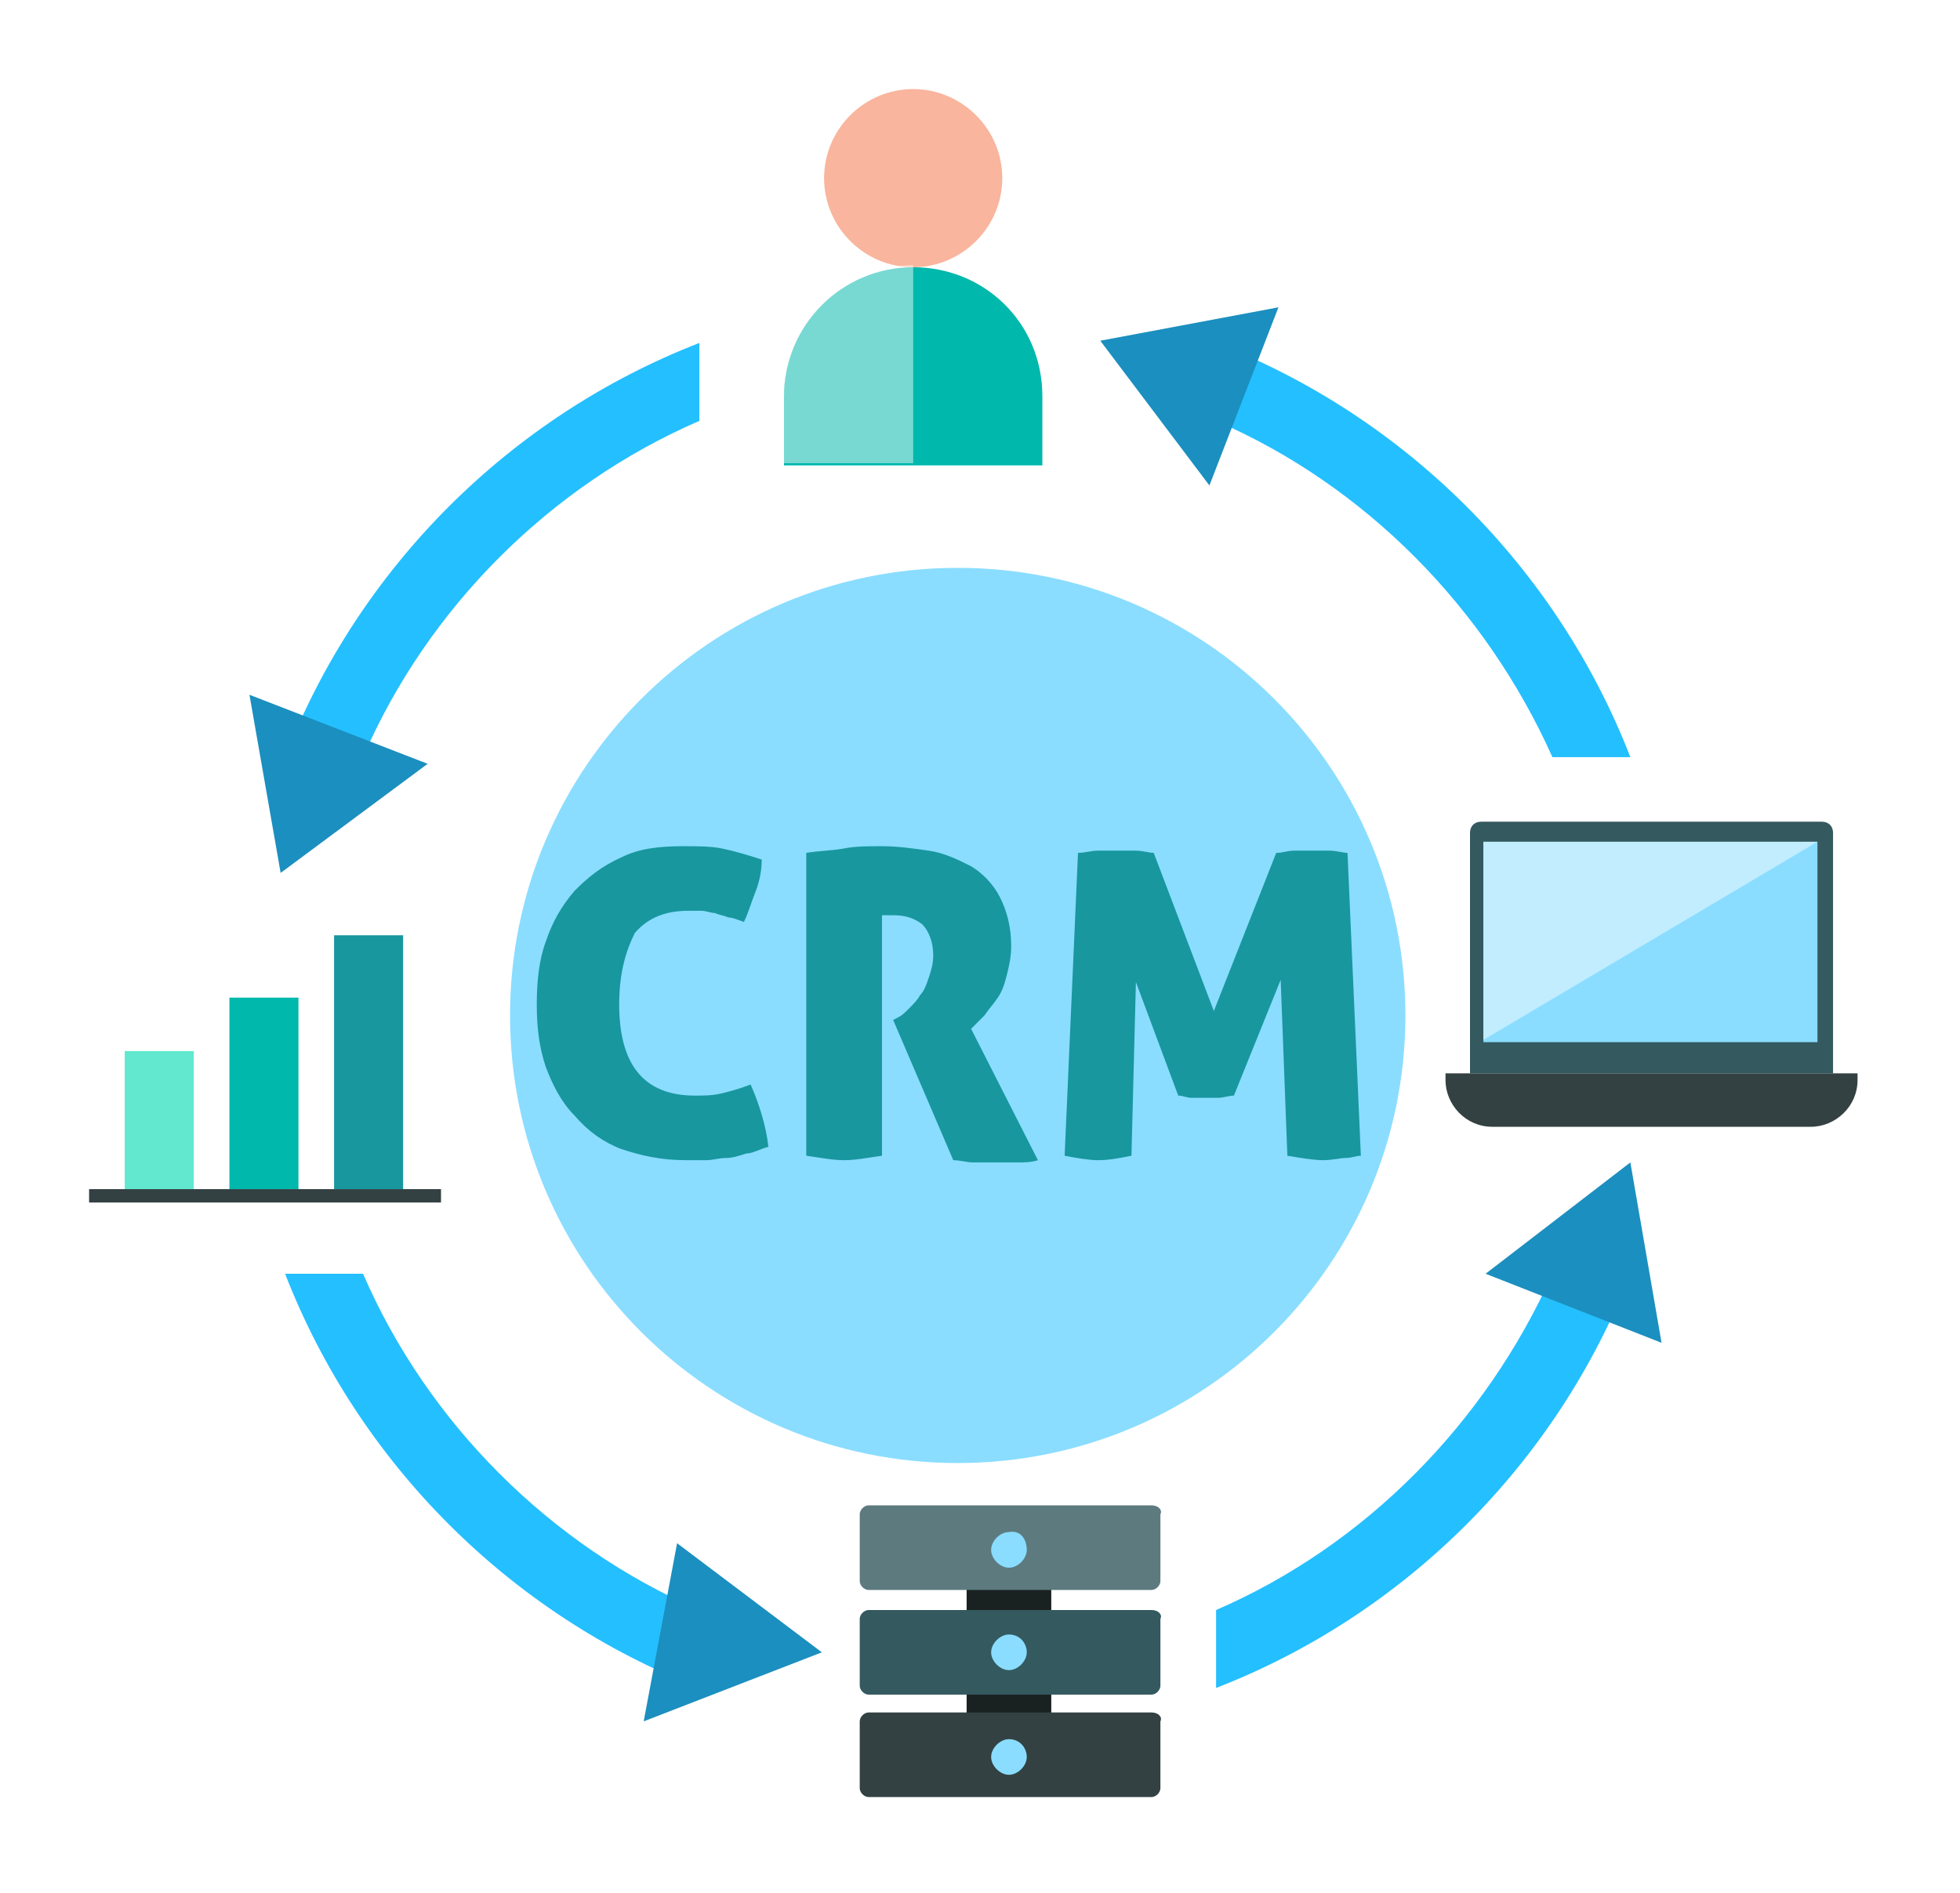 <svg width="88" height="85" fill="none" xmlns="http://www.w3.org/2000/svg"><g filter="url(#filter0_d)"><path d="M47.2 65.6h-3.8v9.9h3.8v-9.9z" fill="#1A2121"/><path d="M63.1 41.6c0 11.1-9 20.1-20.1 20.1-11.1 0-20.1-9-20.1-20.1 0-11.1 9-20.1 20.1-20.1 11.1 0 20.1 9 20.1 20.1z" fill="#8ADDFF"/><path d="M41 8c-3.2 0-5.8 2.6-5.8 5.8v3.1h11.6v-3.1c0-3.3-2.6-5.8-5.8-5.8z" fill="#00B8AC"/><path d="M45 4c0 2.2-1.8 4-4 4s-4-1.8-4-4 1.8-4 4-4 4 1.8 4 4z" fill="#F9B59D"/><path d="M27.8 41.1c0 2.7 1.1 4.1 3.4 4.1.4 0 .8 0 1.2-.1.4-.1.8-.2 1.3-.4.4.9.7 1.9.8 2.8-.4.1-.7.3-1 .3-.3.1-.6.2-.9.2-.3 0-.6.1-.9.1h-.9c-1.1 0-2-.2-2.9-.5-.8-.3-1.5-.8-2.1-1.5-.6-.6-1-1.4-1.3-2.2-.3-.9-.4-1.8-.4-2.8 0-1 .1-2 .4-2.8.3-.9.7-1.6 1.3-2.3.6-.6 1.2-1.1 2.1-1.5.8-.4 1.7-.5 2.8-.5.6 0 1.2 0 1.7.1s1.2.3 1.8.5c0 .5-.1 1-.3 1.5-.2.5-.3.9-.5 1.3-.3-.1-.5-.2-.7-.2-.2-.1-.4-.1-.6-.2-.2 0-.4-.1-.6-.1h-.6c-1 0-1.8.3-2.4 1-.4.8-.7 1.8-.7 3.2zm8.4-6.8c.6-.1 1.2-.1 1.7-.2s1.1-.1 1.7-.1c.7 0 1.4.1 2.1.2.7.1 1.3.4 1.9.7.5.3 1 .8 1.3 1.4.3.6.5 1.3.5 2.2 0 .5-.1.9-.2 1.3s-.2.7-.4 1c-.2.3-.4.5-.6.8l-.6.6 3 5.9c-.3.1-.6.1-1 .1h-1.9c-.3 0-.6-.1-.9-.1l-2.7-6.3.2-.1c.2-.1.3-.2.5-.4s.4-.4.5-.6c.2-.2.3-.5.4-.8.1-.3.2-.6.2-1 0-.6-.2-1.1-.5-1.4-.4-.3-.8-.4-1.3-.4h-.5v10.8c-.7.1-1.2.2-1.7.2s-1-.1-1.7-.2V34.3zm12.2 0c.3 0 .6-.1.9-.1H51c.3 0 .6.1.8.1l2.7 7.1 2.8-7.1c.3 0 .5-.1.8-.1h1.6c.3 0 .6.1.8.1l.6 13.6c-.2 0-.4.1-.7.1-.2 0-.6.1-1 .1s-1-.1-1.6-.2l-.3-7.9-2.1 5.2c-.2 0-.5.1-.7.1h-1.2c-.2 0-.4-.1-.6-.1L51 40.1l-.2 7.8c-.5.1-1 .2-1.5.2-.4 0-1-.1-1.5-.2l.6-13.6z" fill="#18979E"/><path d="M54.6 68.3v3.5c8.5-3.3 15.3-10.1 18.6-18.6h-3.5c-3 6.7-8.4 12.2-15.1 15.1zM31.4 14.9v-3.5C22.9 14.7 16.1 21.5 12.8 30h3.5c2.9-6.7 8.4-12.2 15.1-15.1zM16.3 53.2h-3.5c3.3 8.5 10.1 15.3 18.6 18.6v-3.5c-6.7-2.9-12.2-8.4-15.1-15.1zM69.7 30h3.5c-3.3-8.5-10.1-15.3-18.6-18.6v3.5c6.7 2.9 12.1 8.4 15.1 15.1z" fill="#24BFFF"/><path d="M74.6 56.3l-7.9-3.1 6.5-5 1.4 8.1zM57.4 9.8l-3.1 8-4.9-6.5 8-1.5zM28.9 73.3l8-3.1-6.5-4.9-1.5 8zM11.2 27.2l8 3.1-6.6 4.9-1.4-8z" fill="#1B8FBF"/><path d="M51.7 63.6H39c-.2 0-.4.2-.4.4v3c0 .2.2.4.4.4h12.7c.2 0 .4-.2.4-.4v-3c.1-.2-.1-.4-.4-.4z" fill="#5D7A7F"/><path d="M46.1 65.6c0 .4-.4.8-.8.8s-.8-.4-.8-.8.4-.8.8-.8c.5-.1.8.3.8.8z" fill="#8ADDFF"/><path d="M51.7 68.3H39c-.2 0-.4.2-.4.4v3c0 .2.2.4.4.4h12.7c.2 0 .4-.2.4-.4v-3c.1-.2-.1-.4-.4-.4z" fill="#34595F"/><path d="M46.1 70.2c0 .4-.4.8-.8.8s-.8-.4-.8-.8.4-.8.8-.8c.5 0 .8.4.8.8z" fill="#8ADDFF"/><path d="M51.7 72.9H39c-.2 0-.4.2-.4.4v3c0 .2.2.4.4.4h12.7c.2 0 .4-.2.4-.4v-3c.1-.2-.1-.4-.4-.4z" fill="#334142"/><path d="M46.1 74.9c0 .4-.4.8-.8.8s-.8-.4-.8-.8.4-.8.8-.8c.5 0 .8.4.8.8z" fill="#8ADDFF"/><path d="M82.3 44.2H66V33.4c0-.3.2-.5.5-.5h15.3c.3 0 .5.2.5.5v10.8z" fill="#34595F"/><path d="M81.6 33.8h-15v9h15v-9z" fill="#8ADDFF"/><path d="M64.9 44.2v.3c0 1.1.9 2.1 2.1 2.1h14.3c1.1 0 2.1-.9 2.1-2.1v-.3H64.9z" fill="#334142"/><path d="M8.7 43.2H5.6v6.2h3.1v-6.2z" fill="#61E8CF"/><path d="M13.4 40.8h-3.1v8.6h3.1v-8.6z" fill="#00B8AC"/><path d="M18.1 38H15v11.4h3.1V38z" fill="#18979E"/><path d="M19.8 49.4H4v.6h15.8v-.6z" fill="#334142"/><path opacity=".47" d="M66.6 42.7l15-8.9h-15v8.9zm-31.4-29v3.1H41V7.9c-3.2.1-5.8 2.6-5.8 5.8z" fill="#fff"/></g><defs><filter id="filter0_d" x="0" y="0" width="87.4" height="84.7" filterUnits="userSpaceOnUse" color-interpolation-filters="sRGB"><feFlood flood-opacity="0" result="BackgroundImageFix"/><feColorMatrix in="SourceAlpha" values="0 0 0 0 0 0 0 0 0 0 0 0 0 0 0 0 0 0 127 0"/><feOffset dy="4"/><feGaussianBlur stdDeviation="2"/><feColorMatrix values="0 0 0 0 0 0 0 0 0 0 0 0 0 0 0 0 0 0 0.25 0"/><feBlend in2="BackgroundImageFix" result="effect1_dropShadow"/><feBlend in="SourceGraphic" in2="effect1_dropShadow" result="shape"/></filter></defs></svg>
